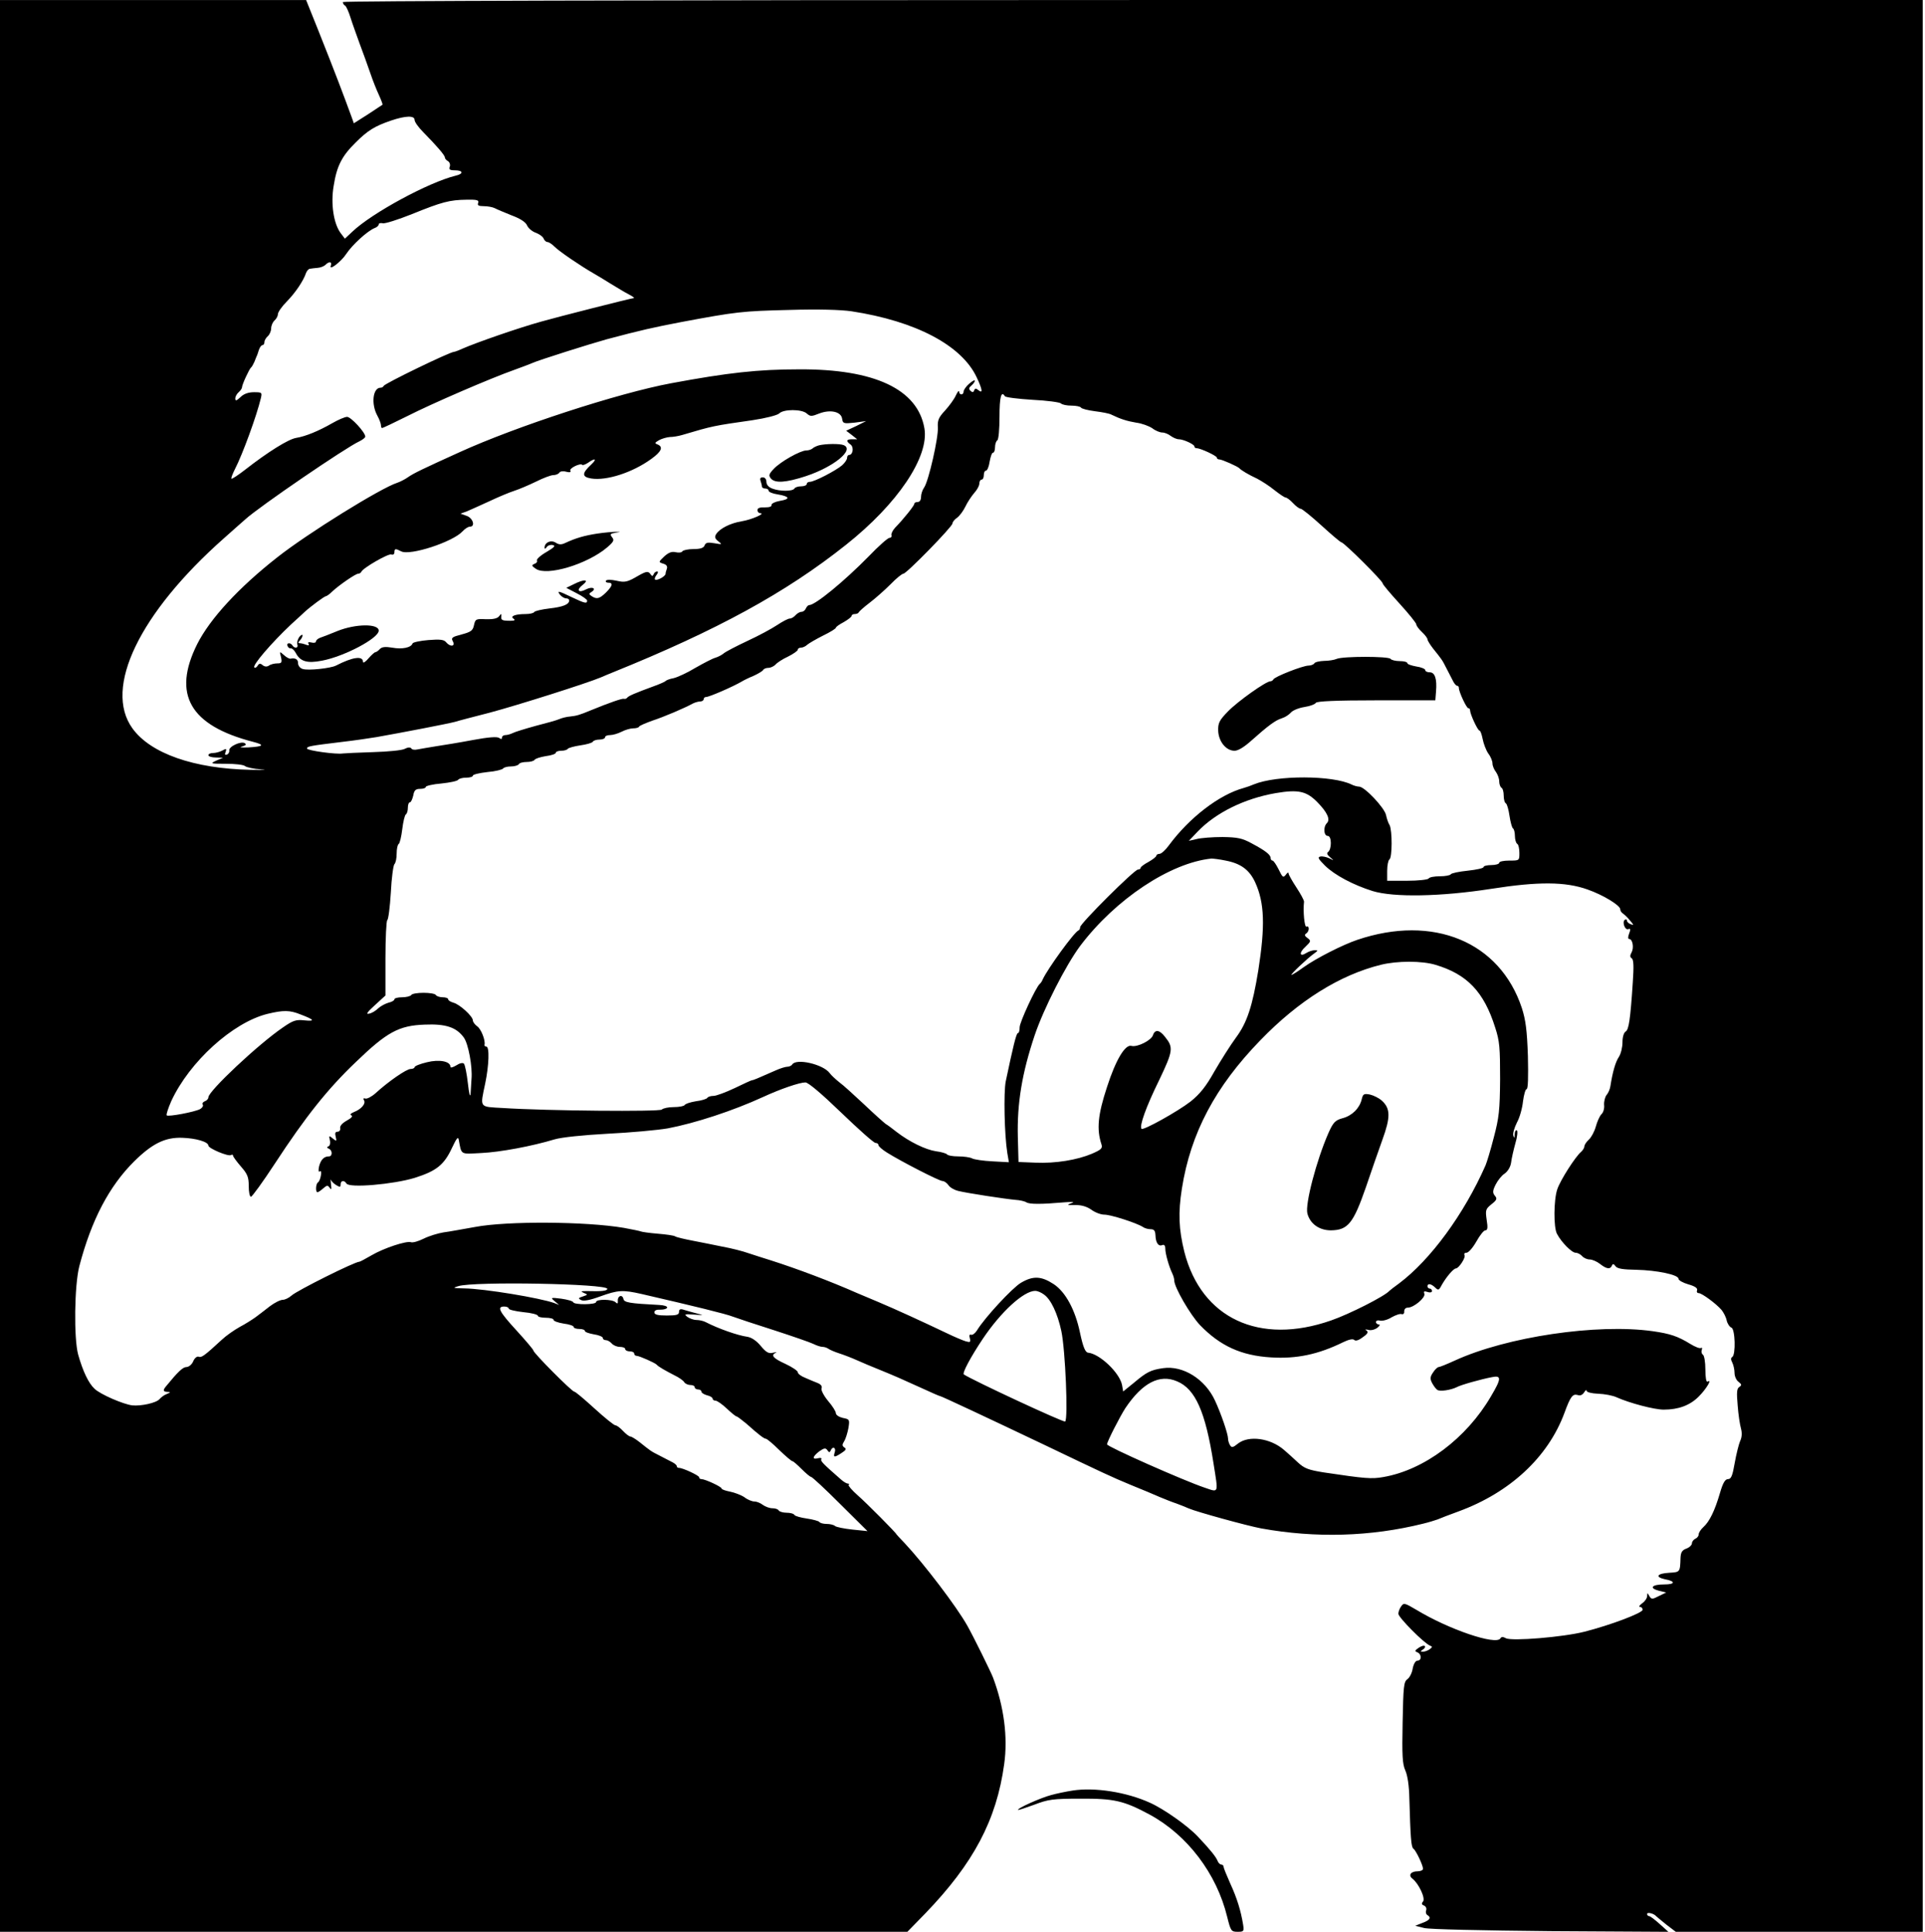 <?xml version="1.0" standalone="no"?>
<!DOCTYPE svg PUBLIC "-//W3C//DTD SVG 20010904//EN"
 "http://www.w3.org/TR/2001/REC-SVG-20010904/DTD/svg10.dtd">
<svg version="1.0" xmlns="http://www.w3.org/2000/svg"
 width="859pt" height="862pt" viewBox="0 0 859 862"
 preserveAspectRatio="xMidYMid meet">
<g transform="translate(0,862) scale(0.1,-0.1)"
fill="#000000" stroke="none">
<path d="M0 4310 l0 -4310 2025 0 2024 0 80 82 c215 223 318 417 352 666 17
121 -1 257 -50 387 -11 28 -87 182 -114 230 -48 86 -194 277 -279 368 -21 22
-38 40 -38 41 0 5 -135 141 -172 173 -26 23 -44 44 -41 47 4 3 2 6 -4 6 -5 0
-19 8 -30 18 -80 70 -93 83 -88 91 3 5 -4 7 -15 4 -28 -7 -24 8 6 31 22 15 28
16 36 5 7 -11 11 -11 15 -1 8 20 25 13 18 -8 -8 -24 -2 -25 31 -3 19 12 22 18
12 24 -10 7 -11 12 -1 28 7 11 15 38 19 59 6 38 5 39 -25 45 -17 4 -31 13 -31
21 0 8 -16 33 -35 55 -19 23 -32 48 -29 56 4 9 -3 18 -18 24 -12 5 -38 15 -55
23 -18 7 -33 18 -33 25 0 6 -25 23 -55 37 -55 25 -67 39 -43 50 7 3 2 3 -12 0
-19 -5 -30 0 -55 30 -19 23 -41 38 -60 41 -43 6 -129 36 -187 66 -10 5 -28 9
-40 9 -13 0 -31 7 -41 14 -15 12 -12 13 30 10 45 -3 46 -3 13 5 -19 5 -45 12
-57 16 -17 6 -23 3 -23 -9 0 -13 -11 -16 -55 -16 -40 0 -55 4 -55 14 0 9 10
13 28 12 15 0 28 4 29 9 2 6 -14 11 -35 12 -134 7 -157 11 -160 27 -5 22 -27
14 -25 -9 1 -12 -2 -14 -10 -6 -14 14 -87 15 -87 1 0 -12 -97 -13 -102 -1 -1
5 -25 12 -53 16 -48 6 -49 5 -30 -11 l20 -17 -20 8 c-62 23 -315 65 -404 66
-50 1 -53 2 -26 10 69 22 665 11 665 -12 0 -9 -25 -12 -90 -10 -28 0 -31 -1
-15 -8 19 -8 19 -8 -4 -16 -20 -6 -22 -9 -8 -16 10 -6 39 -1 85 16 80 29 101
30 185 11 234 -54 377 -89 407 -101 19 -7 103 -35 185 -61 83 -27 161 -54 175
-61 14 -7 32 -13 41 -13 8 0 19 -4 25 -8 5 -4 27 -14 49 -21 22 -7 58 -21 80
-31 22 -10 65 -28 95 -40 76 -31 103 -43 193 -84 43 -20 80 -36 83 -36 5 0
212 -97 464 -217 257 -123 301 -144 386 -179 49 -20 107 -44 129 -54 22 -9 56
-23 75 -29 19 -7 44 -17 55 -22 34 -15 263 -78 323 -89 243 -44 488 -37 722
21 25 6 54 15 65 19 11 5 53 21 94 36 229 84 399 242 472 439 27 74 37 87 60
80 11 -4 21 1 28 12 6 10 11 13 11 7 0 -6 22 -12 51 -13 29 -1 66 -8 83 -16
58 -26 168 -55 210 -55 66 0 117 19 156 58 35 35 62 81 40 67 -6 -4 -10 17
-10 54 0 33 -5 63 -11 66 -6 4 -8 14 -5 22 3 8 1 11 -4 8 -5 -3 -26 5 -47 18
-55 34 -90 46 -168 57 -248 35 -652 -25 -883 -131 -35 -16 -67 -29 -72 -29 -5
0 -17 -11 -25 -24 -14 -20 -14 -29 -4 -48 7 -13 17 -26 23 -30 12 -8 59 -1 86
12 17 10 110 36 158 45 43 9 42 -7 -5 -86 -109 -187 -298 -329 -481 -360 -51
-9 -79 -7 -266 21 -67 11 -85 17 -115 45 -20 19 -47 43 -61 55 -61 53 -157 66
-205 29 -22 -18 -29 -20 -36 -8 -5 8 -9 21 -9 30 0 20 -31 111 -58 169 -44 96
-143 158 -232 145 -55 -8 -73 -17 -131 -66 l-47 -38 -5 29 c-11 55 -100 139
-151 144 -13 1 -23 25 -37 91 -21 100 -64 180 -117 215 -55 36 -92 38 -146 6
-38 -22 -162 -156 -196 -212 -8 -13 -20 -22 -26 -20 -8 3 -10 -3 -6 -16 4 -17
2 -19 -19 -13 -13 4 -51 20 -84 36 -109 52 -229 107 -305 139 -41 17 -84 35
-95 40 -120 53 -269 109 -385 146 -30 9 -75 24 -100 32 -25 9 -76 22 -115 29
-38 8 -99 20 -135 27 -36 7 -71 15 -77 19 -5 4 -41 9 -78 12 -37 3 -71 8 -75
10 -4 2 -38 9 -76 16 -170 29 -522 31 -664 4 -52 -9 -115 -21 -140 -24 -25 -4
-65 -16 -89 -28 -24 -12 -49 -19 -57 -16 -20 7 -121 -26 -177 -59 -26 -15 -50
-28 -53 -28 -21 0 -279 -129 -303 -151 -11 -10 -29 -19 -39 -19 -11 0 -37 -13
-58 -29 -22 -17 -50 -39 -64 -49 -14 -10 -45 -30 -70 -43 -25 -14 -61 -39 -80
-57 -78 -72 -91 -81 -103 -76 -8 3 -19 -6 -25 -21 -6 -14 -20 -25 -30 -25 -16
0 -38 -21 -92 -87 -14 -17 -12 -23 8 -24 14 0 14 -2 -3 -9 -12 -4 -26 -15 -33
-23 -14 -17 -82 -32 -122 -28 -40 5 -142 49 -168 74 -27 25 -52 78 -73 152
-20 72 -17 310 5 395 54 206 133 357 245 468 80 79 138 108 215 105 60 -2 116
-18 116 -35 0 -12 89 -50 101 -42 5 3 9 2 9 -3 0 -4 16 -26 35 -48 29 -33 35
-47 35 -87 0 -27 4 -48 10 -48 5 0 53 66 106 147 138 211 236 334 363 455 138
133 191 162 307 166 93 4 141 -12 174 -58 20 -28 39 -130 34 -185 -1 -16 -3
-46 -4 -65 -2 -20 -7 0 -12 45 -5 44 -13 84 -18 89 -5 5 -19 2 -34 -8 -15 -9
-26 -12 -26 -6 0 24 -49 34 -105 20 -30 -7 -55 -17 -55 -22 0 -4 -8 -8 -18 -8
-18 0 -98 -55 -156 -108 -18 -16 -38 -26 -45 -24 -9 3 -11 0 -7 -7 10 -15 -11
-40 -44 -53 -15 -6 -20 -12 -12 -15 8 -3 0 -12 -20 -23 -20 -11 -32 -24 -30
-34 2 -9 -4 -16 -12 -16 -10 0 -12 -7 -8 -22 5 -21 4 -22 -13 -8 -17 14 -18
13 -13 -7 3 -12 1 -25 -6 -28 -8 -3 -8 -7 2 -11 16 -7 16 -34 0 -34 -22 0 -36
-14 -44 -44 -4 -19 -3 -27 3 -23 6 4 8 -3 5 -18 -2 -14 -8 -28 -13 -31 -10 -6
-12 -44 -2 -44 3 0 15 8 25 17 17 15 21 15 29 3 8 -11 9 -7 6 15 -2 17 -2 25
0 20 2 -6 12 -16 23 -23 17 -10 20 -10 20 3 0 18 16 20 26 4 12 -21 208 -4
304 25 98 31 132 58 168 136 19 40 26 50 29 35 13 -70 5 -65 101 -60 84 4 224
30 327 61 30 9 125 19 235 25 102 5 223 16 270 24 121 23 290 78 425 140 78
36 163 65 189 65 13 0 73 -51 160 -135 77 -74 145 -135 153 -135 7 0 13 -4 13
-10 0 -5 17 -20 38 -33 62 -39 233 -127 248 -127 7 0 19 -8 26 -18 7 -11 27
-22 43 -26 40 -10 211 -36 256 -40 19 -1 41 -6 49 -11 14 -9 66 -9 170 0 39 3
48 2 30 -4 -21 -8 -19 -9 18 -8 29 0 52 -7 72 -21 16 -12 42 -22 58 -22 29 0
144 -37 172 -55 8 -6 24 -10 35 -10 15 0 20 -7 21 -26 1 -34 13 -52 30 -45 9
4 14 -2 14 -16 0 -23 17 -81 31 -110 5 -10 9 -24 9 -32 0 -30 72 -154 115
-199 90 -93 184 -136 317 -144 114 -7 210 13 322 68 25 12 43 16 49 10 6 -6
20 -2 38 12 22 15 26 23 17 30 -9 5 -6 6 8 3 11 -4 29 1 40 9 10 8 14 15 7 15
-7 0 -13 5 -13 11 0 6 9 9 19 6 11 -2 34 4 51 15 18 10 38 17 45 14 7 -2 12 3
11 12 0 10 6 17 16 17 27 0 80 45 74 62 -4 11 -1 13 14 8 11 -4 20 -2 20 4 0
6 -4 11 -10 11 -5 0 -10 5 -10 10 0 15 16 12 34 -5 14 -14 17 -13 30 12 20 35
52 73 63 73 13 1 45 49 38 60 -3 6 1 10 9 10 9 0 28 22 44 50 15 27 33 50 40
50 10 0 12 11 6 47 -6 43 -5 48 21 69 24 19 27 25 16 38 -11 13 -11 22 3 50 9
18 27 41 40 49 14 10 26 29 29 49 2 18 11 57 19 86 9 29 11 55 7 58 -5 3 -10
-5 -10 -18 -1 -17 -2 -19 -6 -5 -3 10 5 36 16 58 12 21 24 64 27 94 4 30 11
55 16 55 7 0 8 56 6 148 -4 116 -10 161 -27 214 -98 296 -396 419 -735 304
-65 -22 -183 -82 -239 -122 -26 -19 -50 -34 -54 -34 -7 0 72 75 102 96 17 12
17 14 2 14 -9 0 -26 -5 -37 -12 -31 -20 -35 0 -5 27 25 24 26 27 10 39 -13 9
-15 15 -7 20 7 4 12 14 12 22 0 8 -4 12 -10 9 -9 -5 -16 70 -11 111 1 6 -15
35 -34 64 -19 29 -35 57 -35 63 0 6 -6 3 -12 -6 -12 -15 -15 -12 -32 23 -11
22 -23 40 -28 40 -4 0 -8 5 -8 11 0 15 -23 33 -85 66 -42 23 -63 27 -130 28
-44 0 -96 -4 -115 -9 l-35 -8 40 42 c81 84 209 147 348 171 101 17 137 9 186
-41 45 -46 58 -77 42 -93 -17 -17 -14 -57 4 -57 18 0 18 -60 1 -72 -7 -5 -3
-13 9 -23 19 -16 19 -16 -3 -5 -13 6 -31 10 -40 8 -14 -3 -9 -11 21 -41 43
-42 126 -86 212 -113 95 -29 305 -25 530 10 210 33 331 32 429 -3 69 -24 146
-71 146 -88 0 -7 6 -16 13 -20 6 -4 21 -18 31 -31 17 -19 17 -22 3 -16 -9 3
-17 10 -17 16 0 5 -4 7 -9 4 -14 -9 0 -48 15 -42 10 4 11 -1 4 -19 -6 -15 -6
-25 0 -25 15 0 22 -38 11 -59 -8 -14 -8 -22 0 -27 9 -5 10 -36 5 -108 -11
-168 -18 -211 -32 -219 -8 -5 -14 -24 -14 -48 0 -22 -7 -51 -16 -65 -15 -22
-28 -67 -38 -131 -2 -13 -9 -30 -17 -39 -7 -9 -12 -29 -11 -44 2 -15 -3 -34
-12 -42 -8 -8 -19 -33 -25 -55 -6 -22 -20 -48 -31 -58 -11 -10 -20 -24 -20
-30 0 -7 -7 -18 -15 -25 -25 -21 -93 -127 -106 -167 -16 -47 -17 -171 -1 -199
20 -38 66 -84 83 -84 9 0 22 -7 29 -15 7 -8 22 -15 34 -15 11 0 32 -9 46 -20
29 -23 46 -25 53 -7 4 9 8 8 16 -3 8 -11 32 -15 93 -16 91 -2 188 -22 188 -40
0 -7 20 -18 44 -25 29 -8 42 -17 39 -26 -3 -7 0 -13 7 -13 14 0 78 -47 102
-75 9 -11 20 -32 23 -47 3 -14 13 -29 21 -32 17 -6 20 -121 4 -131 -7 -4 -7
-12 0 -25 5 -10 10 -31 10 -46 0 -15 8 -33 18 -40 14 -11 15 -15 3 -23 -11 -7
-12 -25 -7 -82 3 -41 10 -87 15 -104 5 -19 4 -39 -4 -55 -6 -14 -17 -58 -24
-97 -10 -58 -16 -73 -30 -73 -13 0 -23 -17 -36 -62 -23 -79 -47 -128 -74 -152
-12 -11 -21 -25 -21 -33 0 -7 -7 -16 -15 -19 -8 -4 -15 -13 -15 -20 0 -8 -11
-19 -25 -24 -19 -7 -25 -17 -26 -42 -2 -64 -2 -63 -51 -66 -54 -3 -64 -19 -18
-29 48 -9 46 -23 -4 -23 -55 0 -69 -16 -24 -28 l33 -8 -33 -16 c-29 -15 -33
-15 -42 0 -9 16 -9 16 -10 0 0 -9 -10 -24 -22 -32 -12 -9 -17 -16 -10 -16 6 0
12 -6 12 -13 0 -14 -142 -68 -260 -98 -94 -24 -324 -43 -350 -29 -13 7 -21 7
-25 -1 -20 -31 -230 40 -375 128 -51 30 -56 32 -67 16 -7 -9 -13 -24 -13 -34
0 -16 114 -131 141 -142 12 -4 11 -7 -1 -16 -8 -6 -22 -11 -30 -11 -13 0 -13
1 0 10 8 5 11 12 8 15 -4 4 -16 0 -28 -8 -17 -12 -18 -15 -5 -20 19 -8 20 -37
0 -37 -8 0 -17 -14 -21 -35 -3 -20 -14 -41 -24 -48 -16 -11 -18 -34 -21 -192
-3 -148 -1 -186 12 -215 10 -22 17 -69 18 -125 5 -174 8 -217 18 -224 11 -7
43 -74 43 -90 0 -6 -11 -11 -24 -11 -31 0 -43 -18 -23 -33 28 -22 59 -88 47
-102 -8 -9 -6 -14 5 -18 8 -4 12 -13 9 -21 -3 -8 -1 -17 5 -21 19 -11 12 -23
-21 -35 l-33 -13 40 -10 c23 -6 258 -11 565 -14 l525 -3 -39 35 c-21 19 -42
35 -47 35 -5 0 -9 4 -9 10 0 9 30 2 40 -10 3 -3 24 -20 46 -38 l42 -32 551 0
551 0 0 4310 0 4310 -3525 0 c-2196 0 -3525 -4 -3525 -9 0 -6 4 -13 10 -16 5
-3 16 -27 24 -53 8 -26 27 -78 41 -117 14 -38 36 -97 47 -130 11 -33 29 -78
39 -99 10 -22 17 -41 16 -43 -2 -1 -31 -21 -65 -43 l-63 -40 -10 28 c-38 104
-72 194 -150 390 l-53 132 -683 0 -683 0 0 -4310z m1850 3775 c0 -9 17 -33 38
-54 62 -63 97 -104 97 -113 0 -5 6 -13 14 -17 8 -5 11 -16 8 -25 -5 -12 0 -16
23 -16 38 0 39 -16 3 -24 -119 -29 -373 -166 -461 -250 l-33 -31 -19 25 c-31
42 -45 130 -31 211 14 89 37 133 98 193 54 54 85 73 158 98 65 22 105 23 105
3z m284 -370 c-5 -11 1 -15 25 -15 17 0 39 -4 49 -9 9 -5 43 -19 75 -32 38
-14 63 -30 69 -45 6 -13 24 -28 40 -33 15 -6 31 -17 34 -26 3 -8 11 -15 17
-15 6 0 20 -9 32 -21 19 -20 118 -87 174 -119 14 -8 49 -29 76 -46 28 -17 64
-39 80 -47 17 -9 27 -16 24 -17 -10 0 -348 -86 -414 -105 -101 -28 -288 -93
-352 -121 -17 -8 -34 -14 -37 -14 -18 0 -309 -141 -314 -152 -2 -5 -8 -8 -14
-8 -34 0 -43 -72 -14 -125 9 -16 16 -36 16 -42 0 -7 2 -13 5 -13 3 0 54 24
114 54 110 56 372 169 477 206 33 12 68 25 79 30 28 13 263 87 332 106 154 41
208 53 333 77 246 46 273 49 480 54 132 4 232 1 280 -6 287 -44 491 -152 558
-294 26 -55 29 -75 8 -58 -11 9 -15 9 -19 -1 -3 -9 -8 -10 -16 -2 -9 8 -8 14
4 24 8 7 15 16 15 21 0 5 -11 -1 -25 -13 -14 -12 -25 -28 -25 -35 0 -17 -20
-17 -20 0 -1 6 -7 -1 -15 -18 -7 -16 -29 -46 -48 -67 -28 -30 -34 -43 -32 -75
3 -45 -41 -239 -61 -268 -8 -11 -14 -30 -14 -42 0 -14 -6 -23 -15 -23 -8 0
-15 -3 -15 -8 0 -8 -47 -67 -86 -107 -11 -12 -18 -27 -16 -33 2 -7 -2 -12 -9
-12 -7 0 -49 -37 -93 -83 -109 -111 -238 -217 -265 -217 -5 0 -11 -7 -15 -15
-3 -8 -12 -15 -19 -15 -8 0 -20 -7 -27 -15 -7 -8 -18 -15 -26 -15 -7 0 -32
-13 -56 -29 -24 -16 -83 -48 -133 -71 -49 -23 -97 -48 -105 -55 -8 -7 -25 -16
-38 -20 -12 -3 -52 -24 -89 -45 -36 -22 -80 -42 -97 -46 -17 -3 -33 -9 -36
-13 -3 -3 -25 -13 -50 -22 -87 -32 -115 -44 -121 -52 -3 -4 -10 -7 -15 -5 -8
2 -61 -16 -149 -52 -48 -20 -62 -24 -90 -27 -16 -1 -39 -7 -50 -12 -11 -5 -58
-18 -105 -30 -47 -13 -93 -27 -102 -32 -10 -5 -25 -9 -33 -9 -8 0 -15 -5 -15
-11 0 -8 -4 -8 -12 -2 -9 7 -48 4 -118 -9 -58 -11 -132 -23 -165 -28 -33 -5
-70 -12 -82 -14 -13 -3 -25 -1 -28 5 -4 5 -15 5 -28 -2 -11 -7 -75 -13 -142
-15 -66 -2 -127 -5 -135 -6 -29 -5 -160 13 -160 22 0 10 12 12 160 30 52 6
120 16 150 21 113 20 316 59 350 68 19 6 89 24 155 41 124 33 433 131 495 157
19 8 44 19 55 23 465 188 771 355 1040 569 231 183 372 393 350 520 -30 174
-222 265 -560 263 -182 0 -317 -15 -570 -62 -236 -44 -693 -193 -945 -308
-161 -73 -205 -94 -229 -111 -14 -10 -36 -21 -48 -25 -73 -23 -402 -227 -536
-333 -172 -135 -300 -274 -357 -387 -112 -224 -33 -363 249 -436 54 -14 48
-21 -21 -25 -31 -1 -43 0 -28 4 17 5 21 9 12 15 -17 10 -72 -15 -69 -33 1 -8
-4 -16 -11 -18 -8 -3 -10 1 -5 12 5 15 3 16 -15 6 -11 -6 -30 -11 -41 -11 -12
0 -21 -4 -21 -10 0 -5 15 -10 33 -10 l32 -1 -30 -13 c-29 -13 -26 -14 43 -14
39 0 78 -4 85 -10 7 -6 40 -13 72 -15 33 -2 13 -3 -45 -2 -255 5 -448 73 -529
185 -130 180 31 514 408 848 41 37 85 75 96 85 60 55 449 321 509 348 14 7 26
16 26 21 0 19 -64 88 -81 88 -10 0 -40 -13 -66 -28 -61 -35 -119 -59 -162 -66
-35 -6 -126 -63 -226 -141 -32 -25 -60 -43 -62 -41 -3 2 5 22 16 44 34 66 96
236 115 315 6 26 5 27 -31 27 -24 0 -45 -7 -60 -22 -18 -17 -23 -18 -23 -6 0
9 7 21 15 28 8 7 15 17 15 22 0 12 32 81 40 88 4 3 10 14 15 25 4 11 9 22 10
25 2 3 6 15 10 28 4 12 11 22 16 22 5 0 9 6 9 14 0 7 7 19 15 26 8 7 15 23 15
35 0 12 7 28 15 35 8 7 15 20 15 28 0 9 18 35 40 57 39 40 74 92 86 128 4 9
11 18 18 18 6 1 21 3 34 4 13 1 28 7 35 14 16 16 30 14 23 -5 -9 -24 47 19 69
53 27 41 96 104 128 116 9 3 17 11 17 16 0 5 8 7 18 5 9 -3 68 16 131 41 133
54 167 63 243 64 47 1 56 -2 52 -14z m2350 -863 c3 -5 58 -12 123 -16 64 -3
122 -11 127 -16 6 -6 27 -10 47 -10 21 0 40 -4 43 -9 3 -5 31 -12 62 -16 32
-4 64 -10 73 -15 41 -20 70 -29 111 -36 25 -3 57 -15 72 -25 14 -11 34 -19 45
-19 10 0 27 -7 37 -15 11 -8 27 -15 36 -15 21 0 70 -23 70 -32 0 -5 4 -8 10
-8 17 0 90 -34 90 -42 0 -5 5 -8 11 -8 12 0 81 -31 89 -39 8 -9 41 -29 80 -47
19 -10 54 -32 77 -51 23 -18 45 -33 50 -33 5 0 20 -11 33 -25 13 -14 28 -25
34 -25 6 0 48 -34 93 -75 45 -41 85 -75 89 -75 11 0 184 -172 184 -183 0 -5
34 -45 75 -90 41 -45 75 -87 75 -93 0 -6 11 -21 25 -34 14 -13 25 -28 25 -33
0 -5 11 -23 25 -41 39 -49 40 -49 60 -89 11 -22 24 -47 30 -58 5 -10 13 -19
17 -19 5 0 8 -4 8 -10 0 -17 34 -90 42 -90 5 0 8 -4 8 -10 0 -16 34 -90 42
-90 4 0 10 -17 14 -37 4 -21 15 -50 25 -65 11 -14 19 -34 19 -45 0 -10 7 -27
15 -37 8 -11 15 -30 15 -42 0 -13 5 -26 10 -29 6 -3 10 -19 10 -35 0 -16 4
-32 10 -35 5 -3 12 -28 16 -56 4 -27 11 -52 15 -55 5 -3 9 -18 9 -34 0 -16 5
-32 10 -35 6 -3 10 -22 10 -41 0 -34 0 -34 -45 -34 -25 0 -45 -4 -45 -10 0 -5
-16 -10 -35 -10 -19 0 -35 -4 -35 -9 0 -5 -32 -12 -70 -16 -39 -4 -73 -11 -76
-16 -3 -5 -25 -9 -49 -9 -24 0 -47 -4 -50 -10 -3 -5 -46 -10 -96 -10 l-89 0 0
44 c0 25 5 48 10 51 13 8 13 129 1 153 -6 9 -13 30 -16 45 -7 33 -96 127 -120
127 -8 0 -23 4 -33 9 -84 42 -335 43 -437 1 -11 -5 -31 -12 -45 -16 -110 -30
-243 -133 -334 -256 -15 -21 -34 -38 -42 -38 -7 0 -14 -4 -14 -8 0 -5 -16 -17
-35 -28 -19 -10 -35 -22 -35 -26 0 -5 -6 -8 -12 -8 -16 0 -258 -241 -258 -257
0 -6 -3 -13 -8 -15 -19 -8 -136 -169 -159 -218 -3 -8 -9 -17 -13 -20 -17 -14
-90 -171 -90 -194 0 -14 -3 -26 -8 -26 -7 0 -22 -63 -54 -215 -10 -49 -6 -239
7 -320 l7 -41 -74 4 c-40 2 -81 8 -90 13 -9 5 -37 9 -62 9 -25 0 -47 4 -50 9
-3 4 -25 11 -50 14 -46 7 -118 42 -175 86 -18 14 -40 31 -49 36 -8 6 -52 45
-96 87 -45 42 -94 87 -111 99 -16 13 -36 31 -43 41 -29 39 -149 67 -167 38 -3
-5 -13 -10 -22 -10 -8 0 -31 -7 -51 -16 -84 -37 -100 -44 -106 -44 -3 0 -38
-16 -77 -35 -40 -19 -83 -35 -95 -35 -13 0 -25 -4 -28 -9 -3 -5 -26 -12 -51
-15 -24 -4 -47 -11 -50 -17 -4 -5 -25 -9 -49 -9 -23 0 -47 -5 -53 -11 -10 -10
-511 -6 -710 7 -106 6 -101 -1 -78 109 17 81 20 165 5 165 -5 0 -9 3 -8 8 5
19 -15 70 -32 82 -11 8 -20 20 -20 27 0 18 -59 72 -87 79 -13 4 -23 10 -23 15
0 5 -11 9 -24 9 -14 0 -28 5 -31 10 -3 6 -28 10 -55 10 -27 0 -52 -4 -55 -10
-3 -5 -22 -10 -41 -10 -19 0 -34 -4 -34 -9 0 -5 -12 -12 -26 -15 -14 -4 -35
-15 -46 -25 -11 -11 -29 -22 -41 -24 -16 -4 -8 7 26 38 l47 43 0 166 c0 90 4
167 8 170 5 3 12 58 16 123 3 64 11 122 16 127 6 6 10 27 10 47 0 21 4 40 9
43 5 3 12 33 16 66 4 33 11 63 16 66 5 3 9 16 9 30 0 13 4 24 9 24 5 0 11 14
15 30 4 24 11 30 31 30 14 0 25 4 25 9 0 4 31 12 70 15 38 4 72 11 75 17 4 5
19 9 36 9 16 0 29 4 29 9 0 5 29 12 65 16 36 3 67 11 70 16 4 5 19 9 35 9 16
0 32 5 35 10 3 6 19 10 35 10 16 0 31 4 35 9 3 6 26 13 50 17 25 3 45 10 45
15 0 5 11 9 24 9 14 0 27 4 30 9 3 4 28 11 55 15 28 4 53 11 56 16 3 6 17 10
31 10 13 0 24 5 24 10 0 6 10 10 23 10 12 0 35 7 51 15 15 8 39 15 51 15 13 0
25 3 27 8 2 4 28 15 58 26 52 17 144 56 182 77 10 5 25 9 33 9 8 0 15 5 15 10
0 6 5 10 11 10 14 0 120 46 159 69 8 5 32 17 52 25 20 9 40 21 43 26 3 6 14
10 24 10 10 0 24 7 31 14 6 8 32 25 56 36 24 12 44 26 44 31 0 5 6 9 14 9 8 0
21 6 28 13 7 6 39 25 71 41 31 15 57 31 57 35 0 4 16 15 35 25 19 11 35 23 35
28 0 4 6 8 14 8 8 0 16 3 18 8 2 4 23 23 48 42 25 19 67 56 93 82 26 27 52 48
58 48 14 0 219 210 219 224 0 6 9 18 21 26 11 8 28 31 37 50 9 19 27 46 39 60
13 14 23 33 23 42 0 10 5 18 10 18 6 0 10 9 10 20 0 11 4 20 10 20 5 0 13 18
16 40 4 22 10 40 15 40 5 0 9 11 9 24 0 14 5 28 10 31 6 3 10 50 10 106 0 88
8 117 24 91z m-884 -77 c16 -14 21 -14 56 0 50 19 98 8 102 -24 3 -21 7 -22
55 -17 l52 7 -44 -22 -45 -21 25 -19 24 -19 -22 0 c-27 0 -29 -8 -7 -24 15
-12 10 -46 -7 -46 -5 0 -9 -6 -9 -13 0 -8 -10 -22 -22 -33 -28 -24 -124 -74
-144 -74 -8 0 -14 -4 -14 -10 0 -5 -11 -10 -24 -10 -14 0 -28 -4 -31 -10 -8
-13 -66 -13 -99 0 -16 6 -26 17 -26 30 0 12 -7 20 -16 20 -11 0 -14 -5 -10
-16 3 -9 6 -20 6 -25 0 -5 7 -9 15 -9 8 0 15 -4 15 -10 0 -5 18 -13 40 -16 54
-9 59 -21 10 -29 -22 -4 -38 -12 -37 -18 1 -8 -10 -11 -30 -11 -22 1 -33 -3
-33 -12 0 -8 6 -14 13 -14 25 -1 -40 -29 -83 -36 -50 -8 -98 -32 -114 -57 -8
-13 -6 -20 9 -32 19 -15 18 -15 -17 -9 -30 5 -39 3 -44 -10 -4 -11 -19 -16
-49 -16 -24 0 -47 -5 -50 -10 -3 -6 -17 -7 -30 -4 -17 4 -31 -1 -51 -19 -26
-25 -26 -25 -5 -32 15 -4 20 -12 17 -22 -3 -8 -6 -19 -6 -23 0 -12 -40 -33
-47 -26 -3 3 0 12 7 21 7 9 8 15 2 15 -6 0 -13 -6 -15 -12 -4 -10 -8 -10 -15
1 -10 13 -18 12 -52 -7 -51 -30 -61 -32 -100 -23 -24 5 -42 5 -46 0 -3 -5 2
-9 10 -9 23 0 20 -14 -10 -44 -29 -28 -41 -31 -64 -16 -13 9 -13 11 0 19 24
16 2 25 -25 11 -34 -18 -45 -3 -15 20 32 25 7 27 -40 3 l-33 -16 46 -24 c26
-13 47 -28 47 -33 0 -15 -11 -12 -68 15 -60 29 -69 31 -52 10 7 -8 19 -15 26
-15 8 0 14 -4 14 -9 0 -18 -27 -29 -88 -36 -34 -4 -65 -11 -68 -16 -3 -5 -20
-9 -39 -9 -46 0 -71 -10 -53 -21 9 -6 4 -9 -14 -9 -38 0 -43 3 -41 20 1 13 0
13 -10 0 -8 -10 -27 -14 -59 -13 -44 2 -47 1 -53 -27 -5 -24 -14 -30 -55 -41
-43 -11 -48 -15 -39 -31 12 -23 -12 -26 -31 -3 -9 11 -27 13 -78 9 -37 -3 -69
-10 -71 -15 -6 -19 -47 -27 -90 -19 -31 5 -46 4 -56 -6 -7 -8 -16 -14 -20 -14
-3 0 -17 -12 -30 -27 -13 -16 -25 -23 -25 -17 0 29 -45 23 -121 -16 -24 -12
-124 -23 -148 -15 -12 3 -21 15 -21 26 0 17 -11 24 -34 20 -5 -1 -18 6 -29 16
-20 18 -20 17 -13 -9 5 -24 3 -28 -16 -28 -13 0 -30 -4 -38 -10 -9 -6 -19 -5
-28 2 -10 9 -16 8 -22 -2 -5 -8 -12 -12 -15 -8 -10 9 77 110 164 192 25 22 52
48 61 56 25 23 88 70 95 70 3 0 16 9 28 21 31 29 104 79 115 79 6 0 12 4 14 8
6 17 121 83 134 78 8 -3 14 1 14 9 0 18 5 18 30 5 39 -21 231 42 274 89 11 12
25 21 33 21 25 0 14 38 -14 48 l-28 10 30 11 c16 7 61 27 100 45 38 18 88 39
110 46 22 7 66 26 97 41 32 16 66 29 77 29 11 0 23 5 27 11 3 6 17 8 31 4 16
-4 22 -2 18 5 -6 10 44 35 53 26 2 -3 14 1 26 9 32 23 42 18 14 -8 -42 -39
-42 -55 0 -62 68 -11 184 26 268 87 46 33 55 54 28 65 -14 5 -12 8 7 19 13 7
35 13 48 14 14 0 38 4 55 9 138 41 140 41 314 66 60 9 110 22 119 30 19 20
101 20 123 0z m1869 -1995 c68 -13 106 -41 132 -97 42 -92 45 -195 14 -393
-26 -159 -50 -233 -99 -299 -25 -34 -68 -102 -97 -152 -38 -68 -65 -101 -106
-134 -58 -45 -211 -130 -219 -122 -11 11 20 98 78 216 63 132 65 147 27 194
-24 32 -45 35 -54 8 -7 -23 -70 -55 -96 -48 -28 8 -70 -62 -109 -183 -41 -124
-47 -189 -25 -256 6 -18 -1 -24 -42 -42 -66 -28 -163 -44 -253 -40 l-75 3 -3
110 c-4 152 19 288 75 455 40 119 139 313 203 399 158 209 402 371 586 390 6
0 35 -3 63 -9z m936 -465 c142 -42 217 -121 267 -280 20 -61 22 -91 22 -230
-1 -139 -5 -173 -28 -260 -14 -55 -31 -111 -37 -125 -96 -218 -246 -422 -386
-527 -21 -15 -40 -30 -43 -33 -21 -24 -179 -104 -260 -132 -320 -112 -579 9
-655 306 -25 101 -28 174 -11 282 39 248 149 455 350 662 172 178 356 292 538
337 73 18 183 18 243 0z m-5063 -222 c61 -23 66 -31 16 -26 -37 4 -50 0 -96
-32 -110 -75 -331 -283 -332 -311 0 -7 -7 -15 -16 -18 -8 -3 -13 -10 -9 -15 3
-6 -2 -14 -12 -20 -25 -13 -142 -35 -149 -28 -3 3 6 31 20 63 81 176 275 352
430 390 71 17 99 17 148 -3z m3316 -1249 c31 -21 61 -84 78 -163 18 -84 31
-395 17 -404 -7 -5 -411 183 -452 210 -8 6 30 77 84 158 81 121 183 215 235
215 9 0 26 -7 38 -16z m-2388 -63 c0 -5 29 -12 65 -16 36 -3 65 -11 65 -16 0
-5 16 -9 35 -9 19 0 35 -4 35 -9 0 -6 20 -13 45 -17 25 -3 45 -10 45 -15 0 -5
11 -9 25 -9 14 0 25 -4 25 -9 0 -5 18 -11 40 -15 22 -3 40 -11 40 -16 0 -6 6
-10 14 -10 7 0 19 -7 26 -15 7 -8 23 -15 36 -15 13 0 24 -4 24 -10 0 -5 9 -10
20 -10 11 0 20 -4 20 -10 0 -5 5 -10 11 -10 12 0 81 -31 89 -39 7 -9 41 -28
80 -48 19 -9 39 -23 43 -30 4 -7 17 -13 27 -13 11 0 20 -4 20 -10 0 -5 7 -10
15 -10 8 0 15 -4 15 -10 0 -5 11 -12 25 -16 14 -3 25 -10 25 -15 0 -5 6 -9 13
-9 7 0 30 -16 50 -35 20 -19 40 -35 43 -35 4 0 23 -15 44 -32 58 -52 80 -68
88 -68 4 0 31 -22 59 -50 28 -27 55 -50 59 -50 4 0 22 -16 41 -35 19 -19 38
-35 42 -35 5 0 63 -54 130 -121 l122 -121 -68 7 c-37 4 -72 11 -77 16 -6 5
-22 9 -37 9 -15 0 -30 4 -33 9 -3 4 -28 11 -55 15 -28 4 -53 11 -56 16 -3 6
-19 10 -35 10 -16 0 -32 5 -35 10 -3 6 -16 10 -29 10 -12 0 -31 7 -42 15 -10
8 -27 15 -37 15 -11 0 -31 8 -45 19 -15 10 -44 21 -64 25 -21 4 -38 10 -38 14
0 8 -74 42 -90 42 -6 0 -10 3 -10 8 0 8 -73 42 -90 42 -6 0 -10 3 -10 8 0 4
-9 12 -19 17 -11 6 -36 19 -58 30 -40 20 -40 21 -89 60 -18 14 -36 25 -41 25
-5 0 -20 11 -33 25 -13 14 -28 25 -34 25 -6 0 -48 34 -93 75 -45 41 -85 75
-90 75 -11 0 -183 173 -183 184 0 4 -34 44 -75 89 -78 85 -89 107 -55 107 11
0 20 -4 20 -9z m2983 -325 c81 -34 126 -135 162 -365 22 -139 25 -131 -40
-109 -95 32 -435 183 -435 193 0 12 58 125 82 162 76 113 153 153 231 119z"/>
<path d="M5965 5680 c-11 -5 -37 -9 -57 -9 -20 -1 -40 -5 -43 -11 -3 -5 -15
-10 -26 -10 -25 0 -153 -50 -157 -62 -2 -4 -8 -8 -13 -8 -20 0 -145 -89 -189
-134 -39 -40 -45 -52 -44 -87 2 -48 35 -89 73 -89 17 0 45 18 78 48 72 64 104
88 133 97 14 4 32 16 40 25 8 10 35 21 60 25 25 4 48 12 52 19 5 7 89 11 270
11 l263 0 3 39 c5 57 -5 86 -28 86 -11 0 -20 4 -20 10 0 5 -18 13 -40 16 -22
4 -40 10 -40 15 0 5 -15 9 -34 9 -19 0 -38 5 -41 10 -8 12 -212 12 -240 0z"/>
<path d="M3655 6633 c-11 -3 -24 -9 -29 -14 -6 -5 -18 -9 -28 -9 -26 0 -114
-49 -145 -82 -22 -23 -24 -30 -13 -43 18 -22 66 -19 155 10 125 41 221 119
169 139 -18 7 -79 6 -109 -1z"/>
<path d="M2665 6239 c-58 -9 -96 -20 -143 -42 -17 -8 -28 -8 -43 2 -22 13 -49
0 -49 -23 0 -6 4 -6 9 2 5 8 17 12 27 10 15 -3 8 -10 -29 -32 -26 -15 -44 -32
-41 -37 3 -5 -2 -12 -11 -15 -14 -6 -13 -9 6 -22 49 -34 230 20 319 96 29 25
32 32 21 45 -10 13 -8 16 16 20 25 4 25 4 3 4 -14 0 -52 -3 -85 -8z"/>
<path d="M1505 5804 c-33 -14 -68 -27 -77 -30 -10 -4 -18 -11 -18 -16 0 -6 -9
-8 -20 -5 -13 3 -18 1 -13 -6 4 -7 0 -8 -11 -4 -10 4 -23 7 -29 7 -8 0 -7 4 1
12 7 7 12 17 12 23 0 5 -7 2 -15 -8 -7 -11 -11 -25 -8 -33 6 -16 -13 -19 -22
-4 -9 14 -28 12 -22 -2 2 -7 9 -12 14 -11 6 1 16 -8 23 -21 20 -38 51 -47 117
-34 100 19 253 100 253 134 0 32 -103 31 -185 -2z"/>
<path d="M6076 3713 c-10 -39 -43 -72 -86 -83 -32 -9 -41 -18 -63 -68 -52
-119 -104 -315 -93 -357 12 -46 53 -75 105 -75 76 1 100 31 156 192 23 68 56
163 74 213 36 99 36 138 -2 173 -13 12 -37 24 -54 28 -27 5 -31 3 -37 -23z"/>
<path d="M4785 630 c-27 -4 -70 -13 -95 -20 -46 -12 -153 -60 -147 -66 1 -2
34 9 72 23 63 24 84 27 205 27 151 1 195 -9 310 -71 168 -91 299 -263 346
-456 16 -64 18 -67 47 -67 27 0 29 2 24 33 -10 61 -27 117 -57 182 -16 36 -30
70 -30 75 0 6 -5 10 -10 10 -6 0 -14 8 -17 17 -7 17 -31 48 -88 108 -44 47
-151 123 -214 151 -103 47 -246 70 -346 54z"/>
</g>
</svg>
